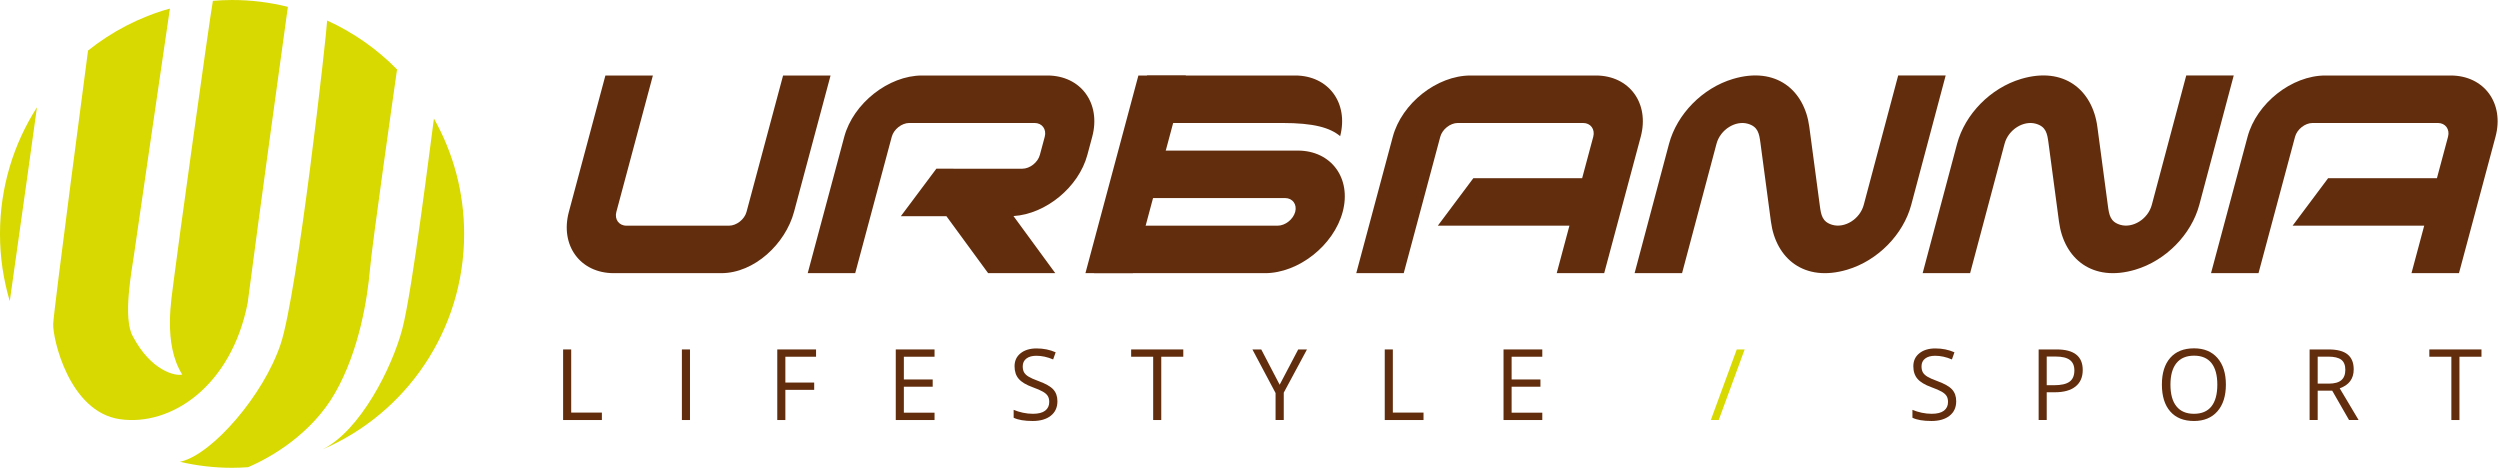 <?xml version="1.0" encoding="UTF-8"?>
<svg width="576px" height="108px" viewBox="0 0 576 108" version="1.1" xmlns="http://www.w3.org/2000/svg" xmlns:xlink="http://www.w3.org/1999/xlink">
    <!-- Generator: Sketch 64 (93537) - https://sketch.com -->
    <title>urbannav</title>
    <desc>Created with Sketch.</desc>
    <g id="Page-1" stroke="none" stroke-width="1" fill="none" fill-rule="evenodd">
        <g id="urbannav">
            <polygon id="Fill-1" fill="#622D0D" points="129.741 96.773 129.741 80.511 131.605 80.511 131.605 95.06 138.675 95.06 138.675 96.773"></polygon>
            <polygon id="Fill-2" fill="#622D0D" points="157.108 96.773 158.972 96.773 158.972 80.511 157.108 80.511"></polygon>
            <polygon id="Fill-3" fill="#622D0D" points="180.947 82.191 180.947 88.141 187.59 88.141 187.59 89.822 180.947 89.822 180.947 96.773 179.084 96.773 179.084 80.511 188.018 80.511 188.018 82.191"></polygon>
            <polygon id="Fill-4" fill="#622D0D" points="215.319 95.082 215.319 96.773 206.385 96.773 206.385 80.511 215.319 80.511 215.319 82.191 208.249 82.191 208.249 87.43 214.892 87.43 214.892 89.099 208.249 89.099 208.249 95.082"></polygon>
            <path d="M238.784,81.969 C237.798,81.969 237.027,82.184 236.471,82.614 C235.916,83.043 235.639,83.641 235.639,84.405 C235.639,84.969 235.741,85.429 235.946,85.79 C236.148,86.149 236.495,86.48 236.981,86.779 C237.466,87.079 238.21,87.412 239.211,87.774 C240.893,88.383 242.049,89.035 242.68,89.732 C243.312,90.43 243.629,91.335 243.629,92.446 C243.629,93.877 243.118,94.993 242.094,95.793 C241.073,96.596 239.683,96.996 237.929,96.996 C236.029,96.996 234.568,96.747 233.545,96.249 L233.545,94.426 C234.202,94.708 234.919,94.93 235.693,95.094 C236.467,95.258 237.234,95.338 237.995,95.338 C239.238,95.338 240.172,95.099 240.8,94.622 C241.429,94.142 241.744,93.477 241.744,92.624 C241.744,92.06 241.632,91.6 241.409,91.239 C241.187,90.879 240.814,90.547 240.291,90.244 C239.769,89.941 238.974,89.596 237.908,89.209 C236.416,88.667 235.351,88.028 234.712,87.285 C234.072,86.544 233.753,85.576 233.753,84.382 C233.753,83.13 234.217,82.131 235.145,81.391 C236.072,80.649 237.3,80.278 238.828,80.278 C240.42,80.278 241.887,80.576 243.224,81.168 L242.643,82.815 C241.32,82.251 240.033,81.969 238.784,81.969" id="Fill-5" fill="#622D0D"></path>
            <polygon id="Fill-7" fill="#622D0D" points="267.555 82.191 267.555 96.773 265.692 96.773 265.692 82.191 260.617 82.191 260.617 80.511 272.631 80.511 272.631 82.191"></polygon>
            <polygon id="Fill-9" fill="#622D0D" points="295.778 90.467 295.778 96.773 293.891 96.773 293.891 90.556 288.554 80.511 290.592 80.511 294.834 88.642 299.11 80.511 301.127 80.511"></polygon>
            <polygon id="Fill-11" fill="#622D0D" points="319.045 96.773 319.045 80.511 320.91 80.511 320.91 95.06 327.979 95.06 327.979 96.773"></polygon>
            <polygon id="Fill-13" fill="#622D0D" points="355.346 95.082 355.346 96.773 346.412 96.773 346.412 80.511 355.346 80.511 355.346 82.191 348.276 82.191 348.276 87.43 354.919 87.43 354.919 89.099 348.276 89.099 348.276 95.082"></polygon>
            <polygon id="Fill-15" fill="#D7D900" points="395.996 96.773 394.176 96.773 400.15 80.511 401.969 80.511"></polygon>
            <path d="M445.864,81.969 C444.877,81.969 444.105,82.184 443.55,82.614 C442.996,83.043 442.717,83.641 442.717,84.405 C442.717,84.969 442.819,85.429 443.026,85.79 C443.229,86.149 443.573,86.48 444.061,86.779 C444.546,87.079 445.29,87.412 446.291,87.774 C447.973,88.383 449.129,89.035 449.76,89.732 C450.393,90.43 450.709,91.335 450.709,92.446 C450.709,93.877 450.198,94.993 449.173,95.793 C448.15,96.596 446.764,96.996 445.009,96.996 C443.109,96.996 441.646,96.747 440.625,96.249 L440.625,94.426 C441.282,94.708 441.999,94.93 442.772,95.094 C443.547,95.258 444.314,95.338 445.074,95.338 C446.317,95.338 447.252,95.099 447.881,94.622 C448.509,94.142 448.824,93.477 448.824,92.624 C448.824,92.06 448.712,91.6 448.489,91.239 C448.266,90.879 447.895,90.547 447.37,90.244 C446.847,89.941 446.053,89.596 444.988,89.209 C443.496,88.667 442.431,88.028 441.791,87.285 C441.152,86.544 440.832,85.576 440.832,84.382 C440.832,83.13 441.296,82.131 442.225,81.391 C443.152,80.649 444.38,80.278 445.908,80.278 C447.502,80.278 448.966,80.576 450.303,81.168 L449.723,82.815 C448.401,82.251 447.114,81.969 445.864,81.969" id="Fill-17" fill="#622D0D"></path>
            <path d="M476.826,87.941 L476.826,87.941 C476.089,88.483 474.894,88.754 473.243,88.754 L471.564,88.754 L471.564,82.147 L473.648,82.147 C475.116,82.147 476.199,82.411 476.893,82.937 C477.587,83.463 477.935,84.265 477.935,85.339 C477.935,86.533 477.566,87.4 476.826,87.941 M473.857,80.511 L469.703,80.511 L469.703,96.772 L471.564,96.772 L471.564,90.377 L473.45,90.377 C475.511,90.377 477.096,89.934 478.202,89.048 C479.309,88.162 479.862,86.896 479.862,85.251 C479.862,82.092 477.862,80.511 473.857,80.511" id="Fill-19" fill="#622D0D"></path>
            <path d="M509.512,93.637 L509.512,93.637 C508.605,94.771 507.265,95.338 505.488,95.338 C503.726,95.338 502.383,94.77 501.46,93.631 C500.535,92.493 500.072,90.822 500.072,88.62 C500.072,86.447 500.535,84.793 501.46,83.653 C502.383,82.516 503.735,81.947 505.51,81.947 C507.278,81.947 508.614,82.512 509.516,83.643 C510.419,84.773 510.87,86.432 510.87,88.62 C510.87,90.829 510.416,92.501 509.512,93.637 M510.903,82.481 C509.608,80.997 507.812,80.256 505.51,80.256 C503.141,80.256 501.316,80.984 500.03,82.441 C498.745,83.899 498.1,85.95 498.1,88.598 C498.1,91.268 498.741,93.334 500.024,94.799 C501.306,96.263 503.127,96.996 505.488,96.996 C507.797,96.996 509.601,96.249 510.899,94.761 C512.195,93.27 512.844,91.223 512.844,88.62 C512.844,86.01 512.197,83.964 510.903,82.481" id="Fill-21" fill="#622D0D"></path>
            <path d="M536.549,88.387 L536.549,88.387 L533.996,88.387 L533.996,82.169 L536.419,82.169 C537.799,82.169 538.802,82.406 539.428,82.88 C540.051,83.357 540.364,84.131 540.364,85.205 C540.364,86.267 540.059,87.061 539.444,87.592 C538.831,88.122 537.867,88.387 536.549,88.387 L536.549,88.387 Z M539.071,89.465 C541.22,88.709 542.294,87.256 542.294,85.104 C542.294,83.571 541.826,82.422 540.885,81.657 C539.946,80.894 538.493,80.511 536.528,80.511 L532.132,80.511 L532.132,96.773 L533.996,96.773 L533.996,90.009 L537.34,90.009 L541.22,96.773 L543.423,96.773 L539.071,89.465 Z" id="Fill-23" fill="#622D0D"></path>
            <polygon id="Fill-25" fill="#622D0D" points="566.657 82.191 566.657 96.773 564.795 96.773 564.795 82.191 559.719 82.191 559.719 80.511 571.732 80.511 571.732 82.191"></polygon>
            <path d="M40.014,64.74 C39.591,68.544 37.479,79.11 41.986,86.296 C40.437,86.718 34.801,85.451 30.644,77.561 C28.179,73.406 30.433,61.921 30.856,58.823 C31.266,55.814 38.712,4.947 39.148,1.97 C32.184,3.916 25.796,7.246 20.285,11.649 C20.133,12.805 12.397,71.255 12.258,74.603 C12.117,77.983 15.922,94.891 27.615,96.581 C39.31,98.274 53.257,89.115 57.061,69.813 C59.63,49.944 65.827,5.192 66.327,1.579 C62.207,0.553 57.903,1.84634263e-13 53.469,1.84634263e-13 C51.979,1.84634263e-13 50.508,0.076 49.048,0.197 C48.224,4.762 40.424,61.042 40.014,64.74" id="Fill-27" fill="#D7D900"></path>
            <path d="M8.517,24.726 C3.135,33.134 4.91588725e-12,43.139 4.91588725e-12,53.891 C4.91588725e-12,59.279 0.795,64.477 2.254,69.386 C4.927,50.661 7.998,28.475 8.517,24.726" id="Fill-29" fill="#D7D900"></path>
            <path d="M77.21,90.523 C82.845,80.662 84.677,68.545 85.24,62.064 C85.765,56.037 90.78,20.894 91.481,15.999 C86.877,11.309 81.424,7.474 75.376,4.732 C75.251,7.892 68.578,67.528 64.67,79.252 C60.725,91.087 49.03,104.471 41.845,106.305 C41.72,106.335 41.588,106.367 41.448,106.398 C45.314,107.293 49.334,107.782 53.47,107.782 C54.705,107.782 55.929,107.724 57.146,107.642 C62.225,105.512 71.756,100.067 77.21,90.523" id="Fill-31" fill="#D7D900"></path>
            <path d="M99.978,27.317 C99.29,32.19 95.058,66.741 92.708,75.73 C90.356,84.721 82.979,99.273 74.312,103.534 C93.485,95.345 106.937,76.202 106.937,53.891 C106.937,44.224 104.4,35.161 99.978,27.317" id="Fill-33" fill="#D7D900"></path>
            <path d="M250.084,62.936 L261.026,62.936 C262.57,57.172 271.682,23.164 273.225,17.399 L262.284,17.399 C260.74,23.164 251.629,57.173 250.084,62.936" id="Fill-35" fill="#622D0D"></path>
            <path d="M405.604,32.92 C405.316,30.767 405.051,29.192 402.718,28.516 C399.868,27.689 396.368,29.831 395.485,33.115 C392.988,42.444 390.05,53.603 387.55,62.929 L376.612,62.929 C379.123,53.562 382.036,42.486 384.549,33.115 C386.372,26.308 392.237,20.281 399.294,18.183 C409.188,15.243 415.733,20.735 416.863,29.216 L419.288,47.399 C419.577,49.553 419.843,51.131 422.175,51.805 C425.025,52.63 428.526,50.489 429.406,47.204 C431.906,37.876 434.842,26.717 437.341,17.391 L448.283,17.391 C445.772,26.759 442.857,37.834 440.346,47.204 C438.521,54.013 432.656,60.039 425.597,62.136 C415.705,65.079 409.16,59.585 408.029,51.105 L405.604,32.92 Z" id="Fill-37" fill="#622D0D"></path>
            <path d="M194.518,31.518 C196.58,23.824 204.727,17.396 212.421,17.396 L241.309,17.396 C249.034,17.396 253.716,23.793 251.647,31.517 L250.527,35.688 C248.535,43.118 240.955,49.321 233.505,49.78 L243.136,62.936 L227.663,62.936 L218.054,49.809 L207.555,49.809 L215.737,38.868 L235.555,38.869 C237.281,38.869 239.124,37.416 239.586,35.688 L240.707,31.517 C241.168,29.79 240.105,28.336 238.38,28.336 L209.491,28.336 C207.764,28.336 205.922,29.79 205.46,31.517 L197.039,62.936 L186.098,62.936 L194.518,31.518 Z" id="Fill-39" fill="#622D0D"></path>
            <path d="M141.404,62.936 C133.679,62.936 128.997,56.541 131.067,48.818 C132.612,43.054 137.939,23.164 139.484,17.398 L150.424,17.398 C148.882,23.162 143.553,43.052 142.009,48.818 C141.544,50.544 142.608,51.997 144.334,51.997 L167.968,51.997 C169.696,51.997 171.537,50.544 171.999,48.818 L180.422,17.399 L191.361,17.399 L182.941,48.818 C180.975,56.154 173.821,62.936 166.171,62.936 L141.404,62.936 Z" id="Fill-41" fill="#622D0D"></path>
            <path d="M338.802,17.396 C331.077,17.396 322.966,23.793 320.898,31.517 C319.351,37.282 314.025,57.172 312.48,62.937 L323.419,62.937 C324.963,57.169 330.293,37.282 331.837,31.517 C332.299,29.79 334.141,28.336 335.868,28.336 L364.756,28.336 C366.484,28.336 367.547,29.79 367.084,31.517 L364.527,41.055 L339.458,41.054 L331.277,51.995 L361.597,51.995 L358.666,62.937 L369.605,62.937 L378.023,31.517 C380.094,23.793 375.411,17.396 367.687,17.396 L338.802,17.396 Z" id="Fill-43" fill="#622D0D"></path>
            <path d="M308.775,31.371 L308.775,31.371 C310.749,23.713 306.079,17.395 298.401,17.395 L264.266,17.395 L266.586,28.336 L295.47,28.336 C302.688,28.336 306.431,29.409 308.775,31.371 L308.775,31.371 Z M264.574,45.634 L267.505,34.696 L299.019,34.696 C306.741,34.696 311.423,41.091 309.355,48.816 C307.287,56.541 299.176,62.937 291.452,62.937 L252.063,62.937 L260.247,51.995 L294.385,51.995 C296.112,51.995 297.952,50.543 298.416,48.816 C298.878,47.087 297.815,45.634 296.086,45.634 L264.574,45.634 Z" id="Fill-45" fill="#622D0D"></path>
            <path d="M471.972,32.92 C471.684,30.767 471.42,29.192 469.087,28.516 C466.236,27.689 462.736,29.831 461.855,33.115 C459.355,42.444 456.418,53.603 453.917,62.929 L442.981,62.929 C445.491,53.562 448.405,42.486 450.916,33.115 C452.741,26.308 458.606,20.281 465.665,18.183 C475.555,15.243 482.101,20.735 483.232,29.216 L485.657,47.399 C485.945,49.553 486.21,51.131 488.544,51.805 C491.394,52.63 494.894,50.489 495.774,47.204 C498.274,37.876 501.211,26.717 503.709,17.391 L514.651,17.391 C512.141,26.759 509.226,37.834 506.716,47.204 C504.888,54.013 499.024,60.039 491.967,62.136 C482.072,65.079 475.528,59.585 474.397,51.105 L471.972,32.92 Z" id="Fill-47" fill="#622D0D"></path>
            <path d="M535.741,17.396 C528.017,17.396 519.907,23.793 517.838,31.517 C516.292,37.282 510.966,57.172 509.42,62.937 L520.359,62.937 C521.903,57.169 527.233,37.282 528.778,31.517 C529.24,29.79 531.084,28.336 532.81,28.336 L561.697,28.336 C563.426,28.336 564.489,29.79 564.025,31.517 L561.469,41.055 L536.4,41.054 L528.218,51.995 L558.537,51.995 L555.607,62.937 L566.547,62.937 L574.963,31.517 C577.035,23.793 572.353,17.396 564.628,17.396 L535.741,17.396 Z" id="Fill-49" fill="#622D0D"></path>
        </g>
    </g>
</svg>